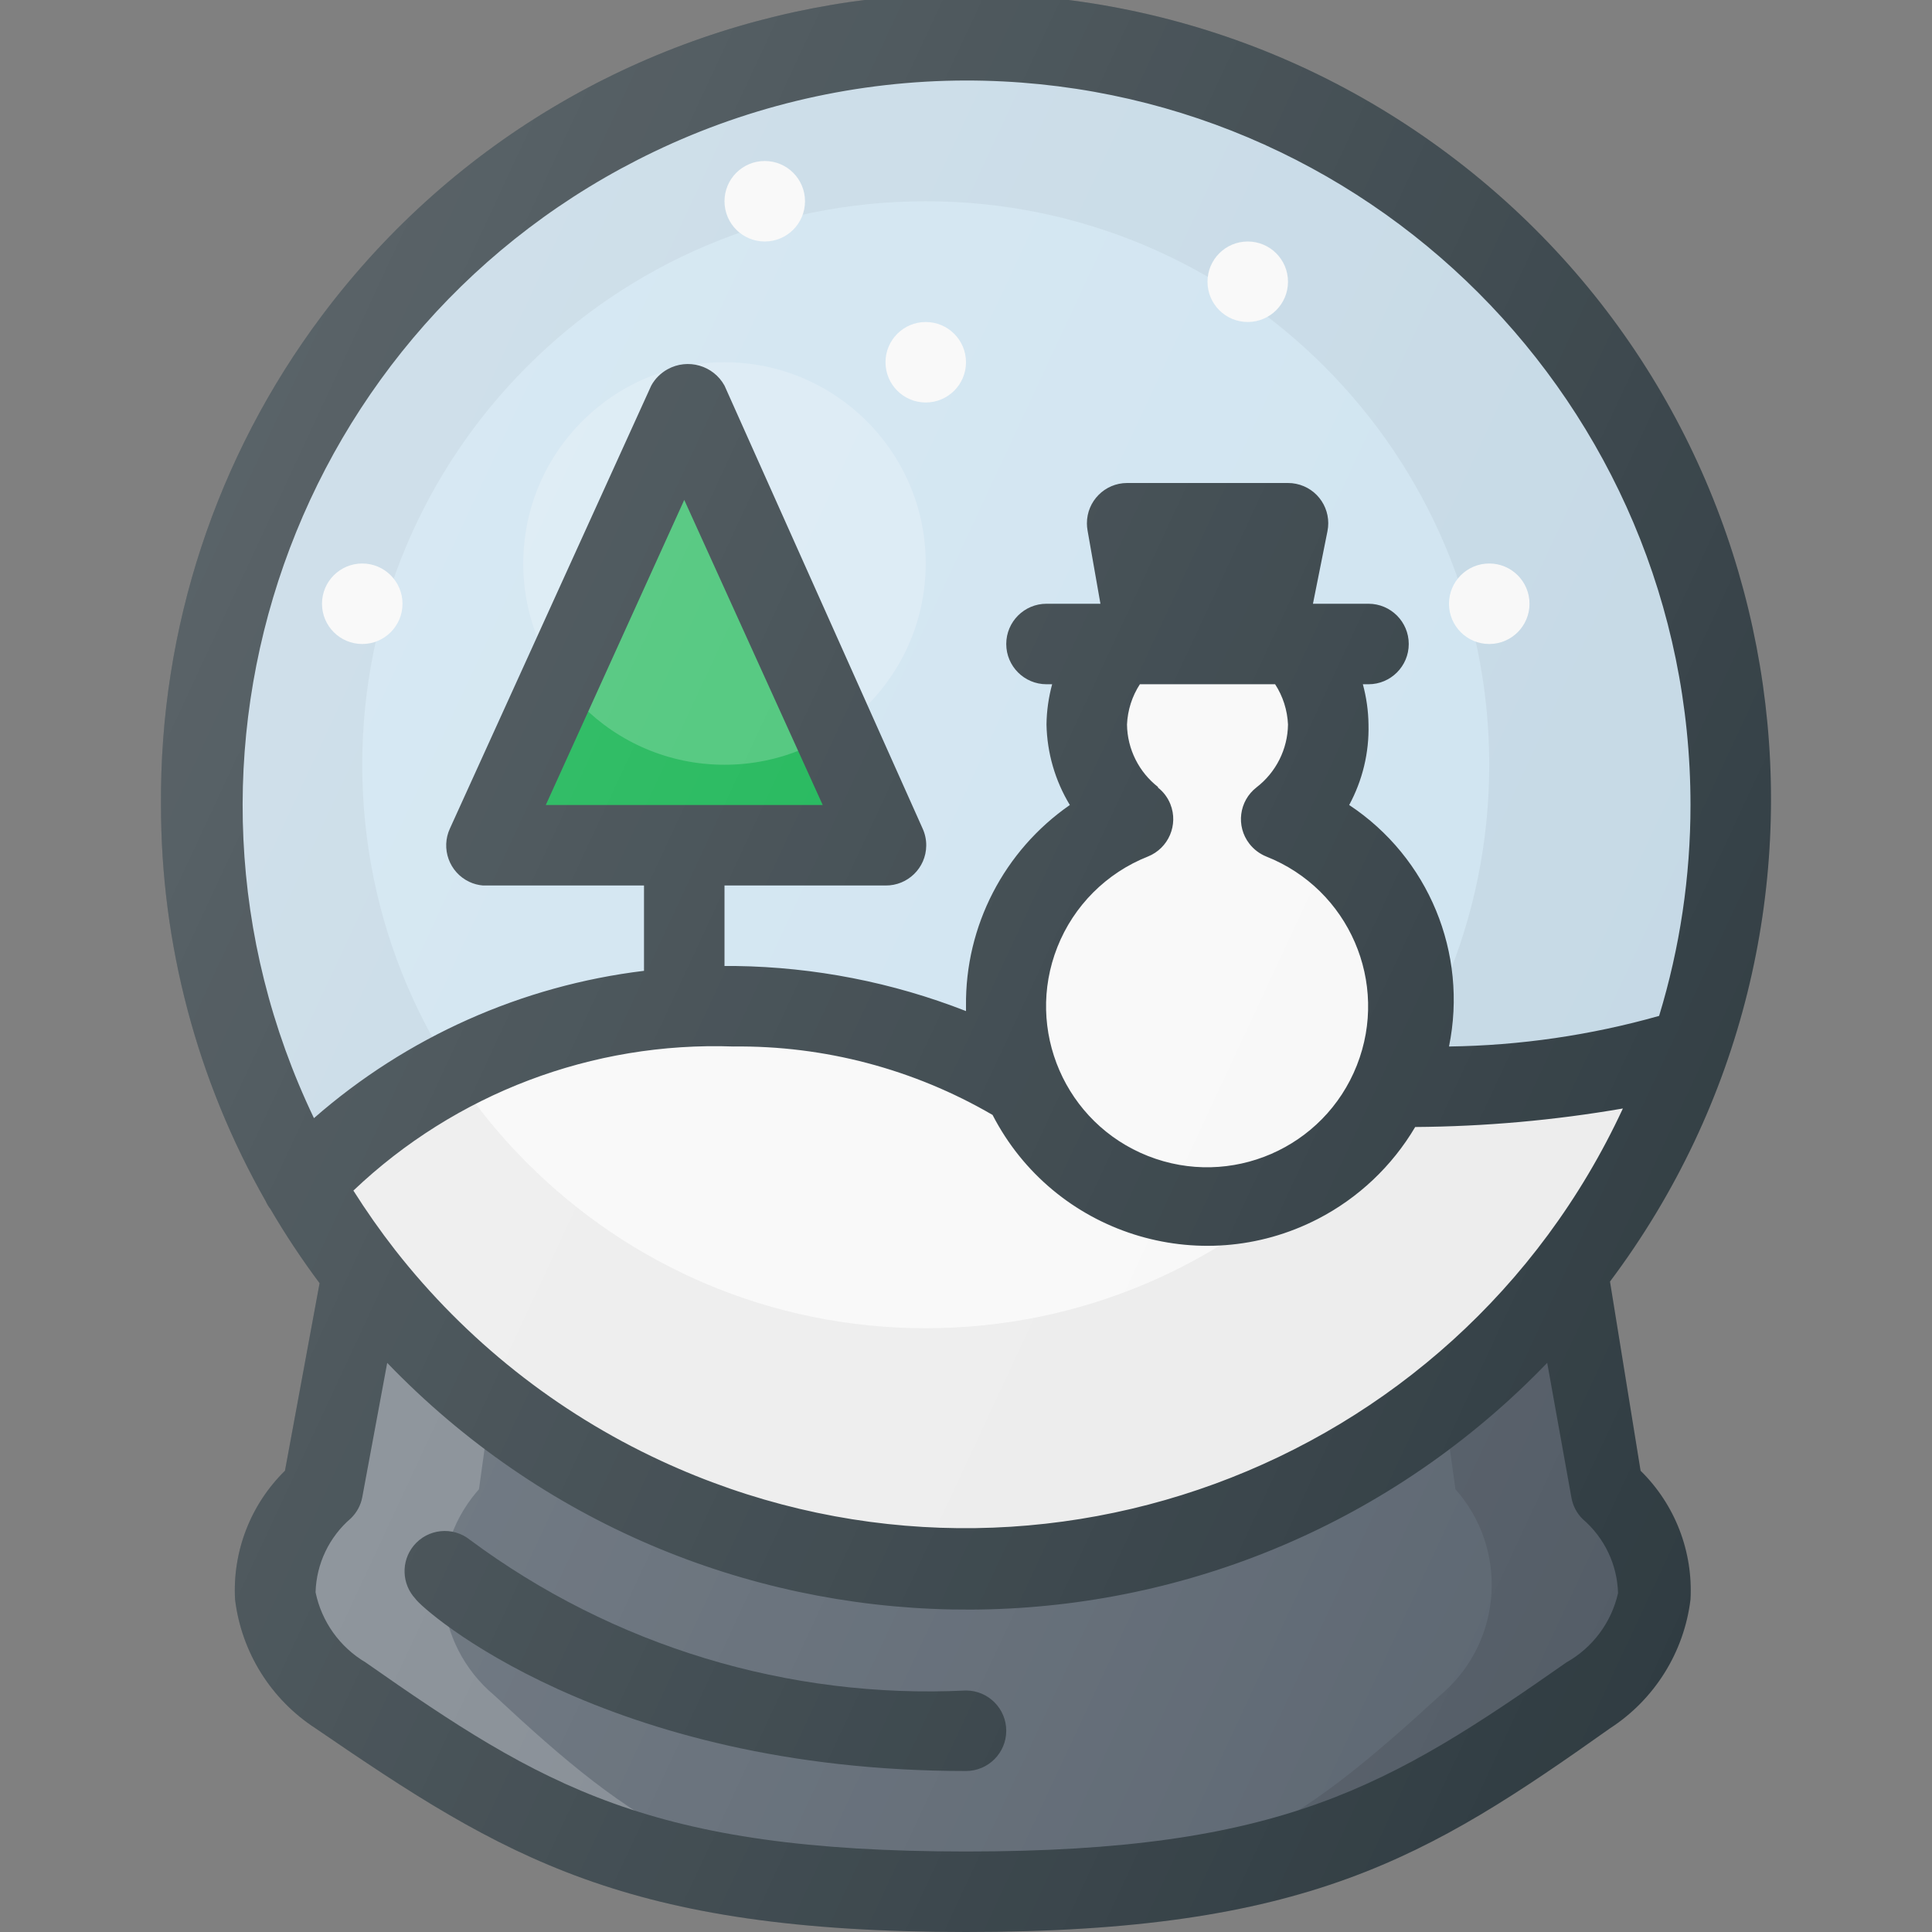 <?xml version="1.0" ?><svg id="Layer_1" style="enable-background:new 0 0 24 24;" version="1.1" viewBox="0 0 24 24" xml:space="preserve" xmlns="http://www.w3.org/2000/svg" xmlns:xlink="http://www.w3.org/1999/xlink"><rect x="0" y="0" width="24" height="24" fill="#808080" stroke="none"/><title/><g id="Snowbulb"><g><g><path d="M19.52,15.81L19.52,15.81c-3.193,4.142-9.14,4.911-13.282,1.718     c-0.644-0.497-1.222-1.074-1.718-1.718L4,18.5c-0.663,0.514-0.784,1.469-0.27,2.133c0.139,0.18,0.317,0.326,0.52,0.427     C6.427,22.833,9.2,23.706,12,23.5c2.8,0.206,5.573-0.667,7.75-2.44c0.75-0.376,1.054-1.29,0.677-2.04     C20.326,18.817,20.18,18.639,20,18.5L19.52,15.81z" style="fill:#5C6671;"/><path d="M6.14,21.06c-0.758-0.635-0.858-1.764-0.223-2.522     c0.011-0.013,0.022-0.026,0.033-0.038l0.15-1.08c-0.595-0.472-1.132-1.012-1.6-1.61L4,18.5c-0.663,0.514-0.784,1.469-0.27,2.133     c0.139,0.18,0.317,0.326,0.52,0.427C6.427,22.833,9.2,23.706,12,23.5C9,23.5,7.89,22.69,6.14,21.06z" style="opacity:0.2;fill:#FFFFFF;enable-background:new    ;"/><path d="M20,18.5l-0.48-2.69l0,0c-0.464,0.598-0.998,1.138-1.59,1.61l0.15,1.08     c0.656,0.74,0.588,1.871-0.152,2.527c-0.013,0.011-0.025,0.022-0.038,0.033C16.11,22.69,15,23.5,12,23.5l0,0     c2.8,0.206,5.573-0.667,7.75-2.44c0.75-0.376,1.054-1.29,0.677-2.04C20.326,18.817,20.18,18.639,20,18.5z" style="opacity:0.1;enable-background:new    ;"/><path d="M17.29,13.5h-4.58c-1.067-0.684-2.314-1.032-3.58-1c-2.013-0.008-3.946,0.788-5.37,2.21     c2.599,4.551,8.396,6.134,12.947,3.535c1.97-1.125,3.471-2.918,4.233-5.055C19.736,13.408,18.514,13.511,17.29,13.5z" style="fill:#F8F8F8;"/><path d="M12,0.5C6.759,0.496,2.507,4.742,2.503,9.983c-0.001,1.658,0.432,3.288,1.257,4.727     c1.424-1.422,3.357-2.218,5.37-2.21c1.266-0.032,2.513,0.316,3.58,1h4.58c1.224,0.011,2.446-0.092,3.65-0.31     c1.773-4.926-0.784-10.357-5.71-12.13C14.194,0.687,13.101,0.498,12,0.5z" style="fill:#CEE3F0;"/><polygon points="14,6.5 14.27,8 15.7,8 16,6.5    " style="fill:#303C42;"/><path d="M13.89,8c-0.554,0.601-0.516,1.537,0.084,2.091c0.034,0.031,0.069,0.061,0.106,0.089     c-1.285,0.505-1.917,1.957-1.412,3.242s1.957,1.917,3.242,1.412s1.917-1.957,1.412-3.242c-0.254-0.646-0.765-1.157-1.412-1.412     c0.652-0.493,0.782-1.421,0.289-2.073C16.171,8.07,16.141,8.034,16.11,8H13.89z" style="fill:#F8F8F8;"/><polygon points="8.5,5 6,10.5 11,10.5    " style="fill:#0DB14B;"/></g><path d="M12,0.5c-5.247,0-9.5,4.253-9.5,9.5s4.253,9.5,9.5,9.5    s9.5-4.253,9.5-9.5S17.247,0.5,12,0.5z M11.5,16.5c-3.866,0-7-3.134-7-7s3.134-7,7-7s7,3.134,7,7S15.366,16.5,11.5,16.5z" style="opacity:0.05;enable-background:new    ;"/><circle cx="9" cy="7" r="2.5" style="opacity:0.2;fill:#FFFFFF;enable-background:new    ;"/><circle cx="9.5" cy="2.5" r="0.5" style="fill:#F8F8F8;"/><circle cx="4.5" cy="7.5" r="0.5" style="fill:#F8F8F8;"/><circle cx="11.5" cy="4.5" r="0.5" style="fill:#F8F8F8;"/><circle cx="15.5" cy="3.5" r="0.5" style="fill:#F8F8F8;"/><circle cx="18.5" cy="7.5" r="0.5" style="fill:#F8F8F8;"/><g><path d="M20,15.92c3.313-4.418,2.418-10.686-2.001-14s-10.686-2.418-14,2.001     C2.685,5.674,1.983,7.809,2,10c-0.001,1.725,0.447,3.421,1.3,4.92c0.016,0.036,0.036,0.069,0.06,0.1     c0.186,0.318,0.39,0.625,0.61,0.92l-0.43,2.33c-0.427,0.419-0.653,1.002-0.62,1.6c0.08,0.655,0.446,1.241,1,1.6     C6.27,23.08,7.77,24,12,24s5.73-0.92,8-2.53c0.554-0.359,0.92-0.945,1-1.6c0.033-0.598-0.193-1.181-0.62-1.6L20,15.92z      M4.91,15.53L4.91,15.53c-0.187-0.24-0.36-0.487-0.52-0.74c1.269-1.207,2.97-1.852,4.72-1.79c1.13-0.013,2.243,0.281,3.22,0.85     c0.759,1.473,2.569,2.051,4.041,1.292c0.502-0.259,0.921-0.655,1.209-1.142c0.865-0.006,1.728-0.083,2.58-0.23     c-2.092,4.509-7.444,6.468-11.952,4.375C6.917,17.546,5.787,16.65,4.91,15.53z M14.6,7h0.79l-0.1,0.5h-0.61L14.6,7z M14.39,9.78     C14.148,9.593,14.004,9.306,14,9c0.008-0.178,0.063-0.351,0.16-0.5h1.68C15.937,8.649,15.992,8.822,16,9     c-0.004,0.306-0.148,0.593-0.39,0.78c-0.219,0.169-0.259,0.483-0.09,0.701c0.055,0.071,0.127,0.125,0.21,0.159     c1.027,0.406,1.531,1.568,1.125,2.595c-0.406,1.027-1.568,1.531-2.595,1.125s-1.531-1.568-1.125-2.595     c0.203-0.514,0.611-0.922,1.125-1.125c0.256-0.103,0.381-0.393,0.279-0.65c-0.033-0.083-0.088-0.156-0.159-0.21H14.39z M12,1     c4.971,0,9,4.03,9,9c0,0.888-0.131,1.771-0.39,2.62C19.76,12.86,18.883,12.988,18,13c0.237-1.159-0.253-2.347-1.24-3     c0.166-0.307,0.249-0.651,0.24-1c-0.002-0.169-0.026-0.337-0.07-0.5H17c0.276,0,0.5-0.224,0.5-0.5c0-0.276-0.224-0.5-0.5-0.5     h-0.69l0.18-0.9c0.055-0.271-0.119-0.535-0.39-0.59C16.067,6.003,16.034,6,16,6h-2c-0.276,0.001-0.499,0.226-0.498,0.502     c0,0.03,0.003,0.059,0.008,0.088l0.16,0.91H13c-0.276,0-0.5,0.224-0.5,0.5c0,0.276,0.224,0.5,0.5,0.5h0.07     C13.026,8.663,13.002,8.831,13,9c0.007,0.353,0.107,0.698,0.29,1c-0.818,0.568-1.302,1.504-1.29,2.5c0,0,0,0,0,0.06     c-0.912-0.357-1.881-0.546-2.86-0.56H9v-1h2c0.276,0.003,0.503-0.218,0.506-0.494c0.001-0.075-0.015-0.149-0.046-0.216L9,4.79     C8.861,4.539,8.545,4.448,8.293,4.587C8.208,4.634,8.137,4.704,8.09,4.79l-2.5,5.5c-0.117,0.25-0.009,0.548,0.241,0.665     C5.884,10.98,5.941,10.995,6,11h2v1.06c-1.519,0.184-2.948,0.822-4.1,1.83C1.752,9.408,3.644,4.032,8.126,1.884     C9.335,1.304,10.659,1.002,12,1z M6.78,10L8.5,6.21L10.22,10H6.78z M19.46,20.65C17.26,22.19,15.93,23,12,23     s-5.26-0.81-7.46-2.35c-0.32-0.19-0.545-0.506-0.62-0.87c0.01-0.355,0.17-0.689,0.44-0.92c0.072-0.071,0.121-0.161,0.14-0.26     l0.31-1.67c3.83,3.979,10.16,4.1,14.14,0.27c0.092-0.088,0.182-0.179,0.27-0.27l0.3,1.67c0.017,0.102,0.066,0.197,0.14,0.27     c0.27,0.231,0.43,0.565,0.44,0.92C20.018,20.154,19.785,20.467,19.46,20.65z" style="fill:#303C42;"/><path d="M12,21c-2.208,0.108-4.385-0.553-6.16-1.87c-0.214-0.174-0.529-0.141-0.703,0.073     c-0.157,0.194-0.147,0.474,0.023,0.657C5.25,20,7.51,22,12,22c0.276,0,0.5-0.224,0.5-0.5S12.276,21,12,21z" style="fill:#303C42;"/></g><linearGradient gradientTransform="matrix(1 0 0 -1 0 24)" gradientUnits="userSpaceOnUse" id="SVGID_1_" x1="2.077" x2="22.477" y1="16.387" y2="6.877"><stop offset="0" style="stop-color:#FFFFFF;stop-opacity:0.2"/><stop offset="1" style="stop-color:#FFFFFF;stop-opacity:0"/></linearGradient><path d="M20,15.92c3.313-4.418,2.418-10.686-2.001-14s-10.686-2.418-14,2.001    C2.685,5.674,1.983,7.809,2,10c-0.001,1.725,0.447,3.421,1.3,4.92c0.016,0.036,0.036,0.069,0.06,0.1    c0.186,0.318,0.39,0.625,0.61,0.92l-0.43,2.33c-0.427,0.419-0.653,1.002-0.62,1.6c0.08,0.655,0.446,1.241,1,1.6    C6.27,23.08,7.77,24,12,24s5.73-0.92,8-2.53c0.554-0.359,0.92-0.945,1-1.6c0.033-0.598-0.193-1.181-0.62-1.6L20,15.92z" style="fill:url(#SVGID_1_);"/></g></g></svg>